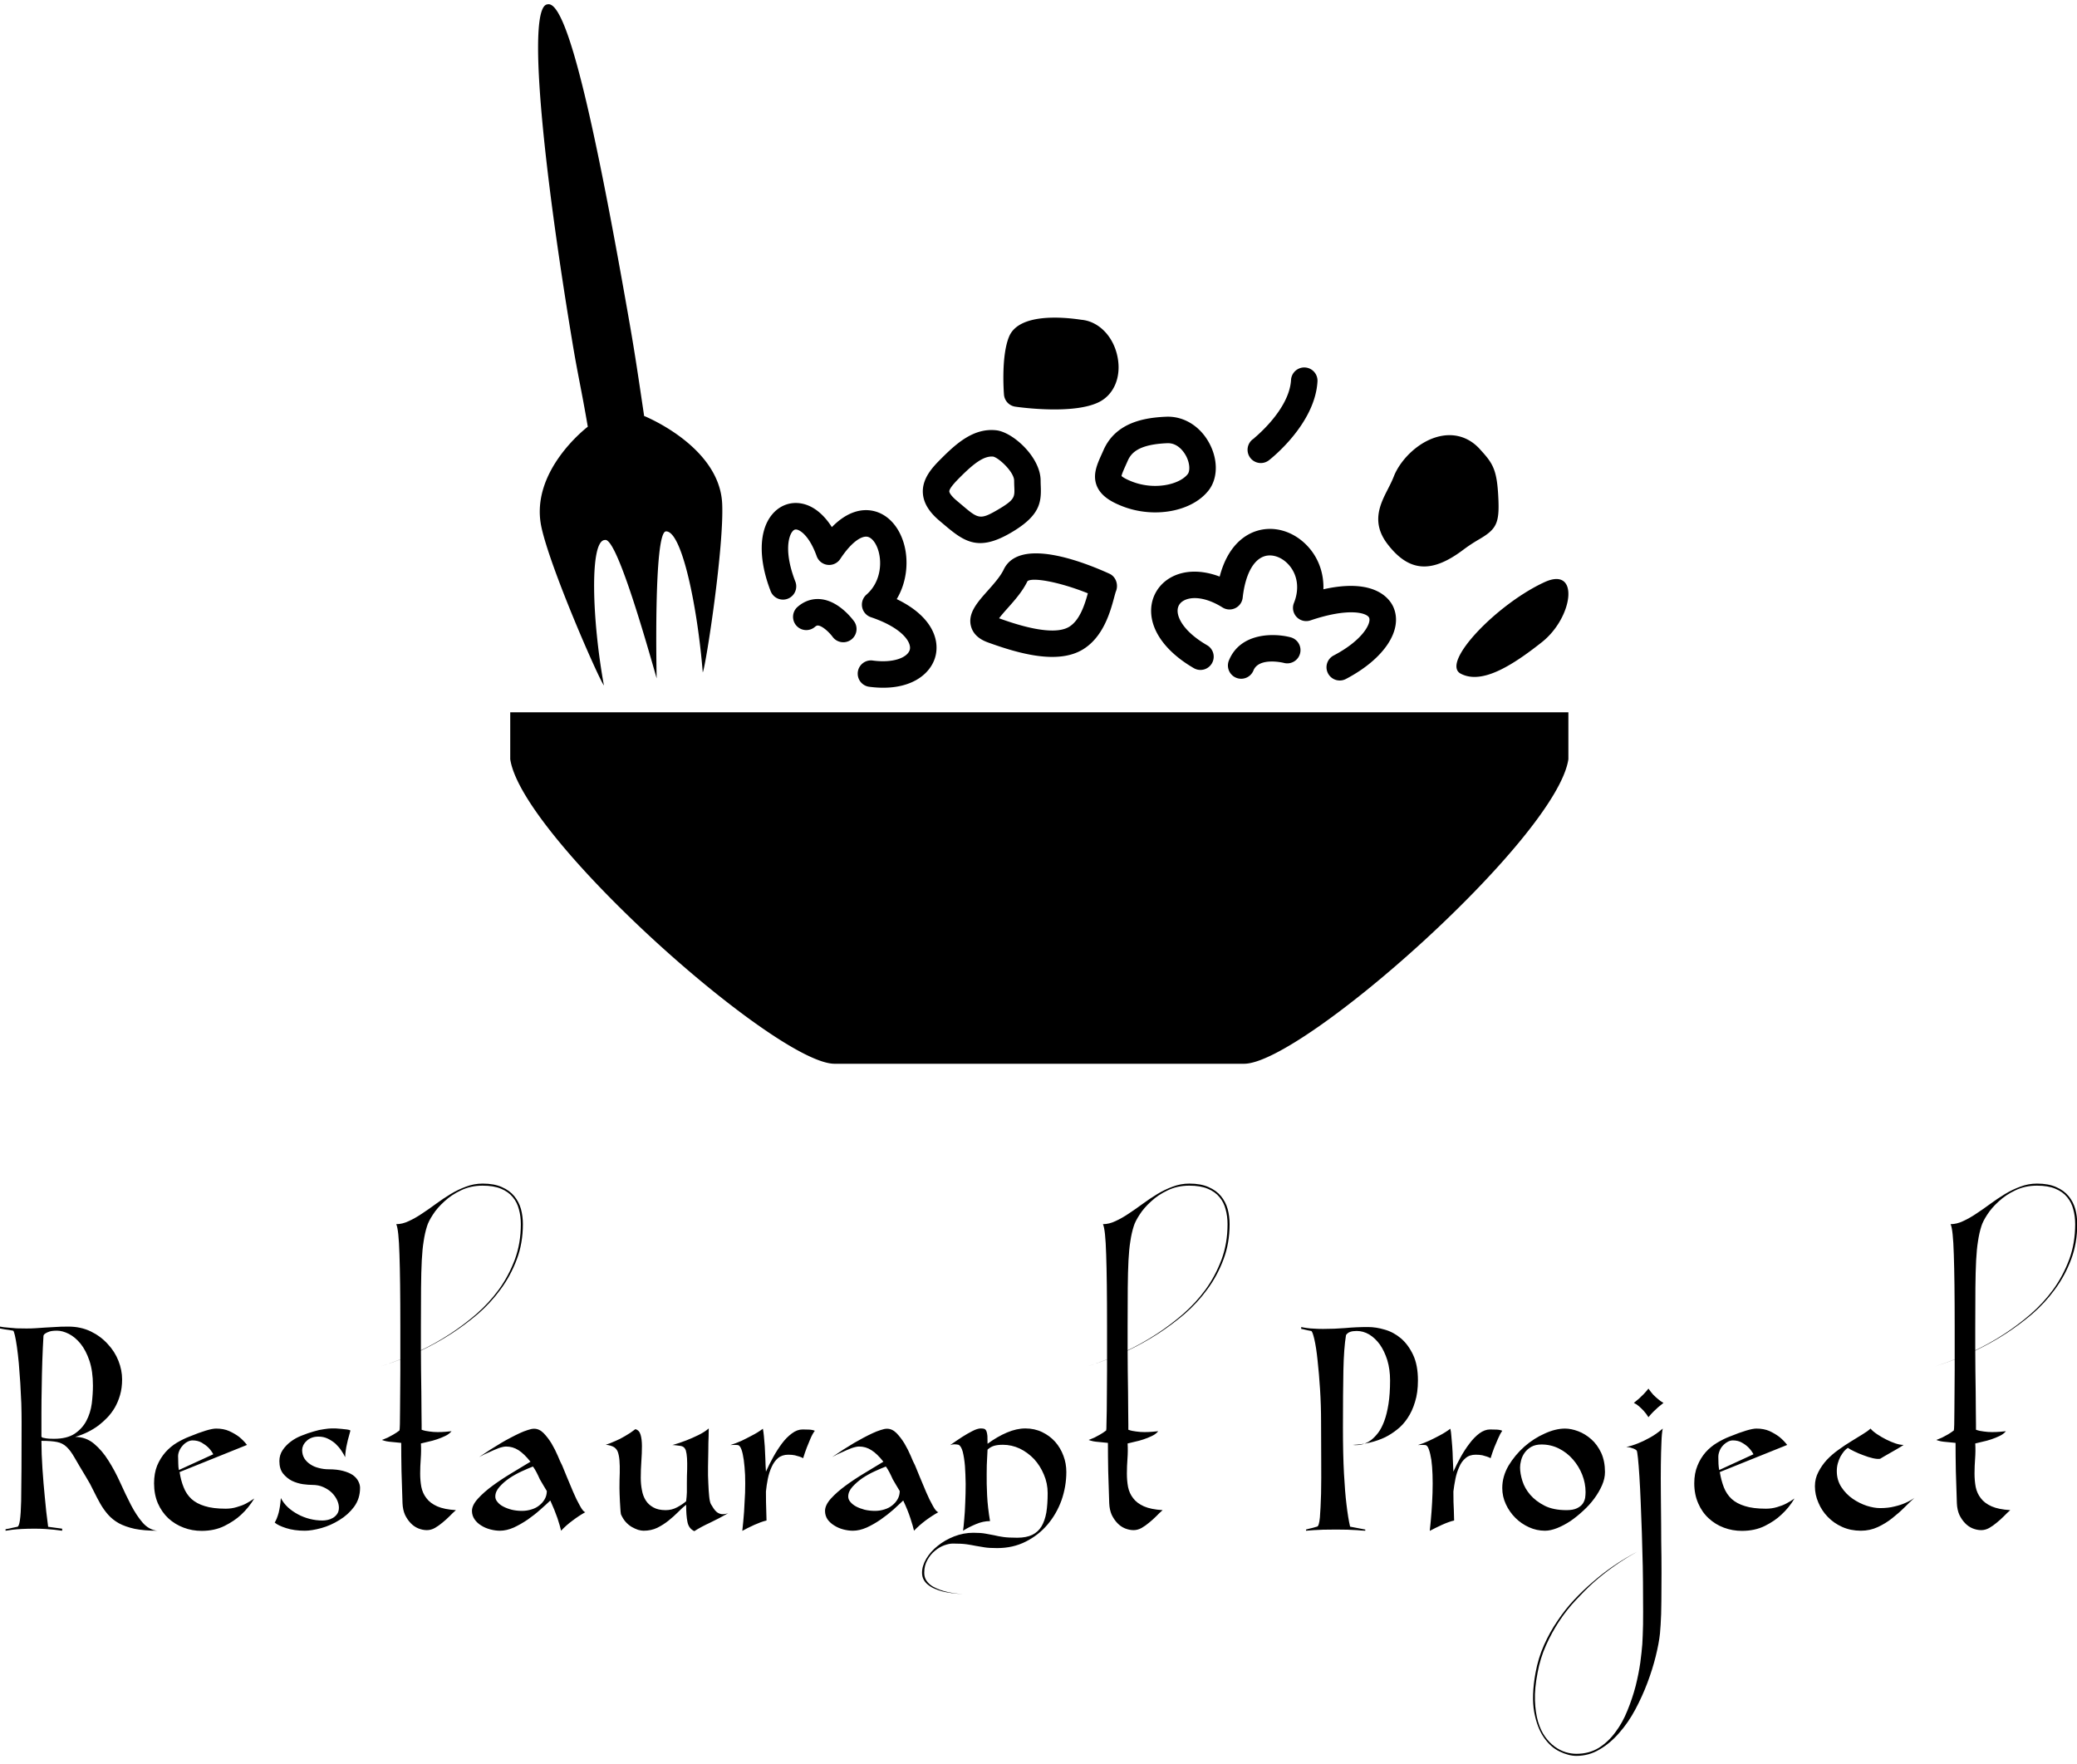 <svg data-v-423bf9ae="" xmlns="http://www.w3.org/2000/svg" viewBox="0 0 217.817 185" class="iconAbove"><!----><!----><!----><g data-v-423bf9ae="" id="2da21de7-b311-41d6-b33a-24bf80ecbf93" fill="black" transform="matrix(1.53,0,0,1.53,0,139.089)"><path d="M2.84 7.53L2.84 7.53L2.84 7.53Q2.83 7.57 2.91 7.62L2.91 7.62L2.91 7.62Q2.98 7.64 3.16 7.67L3.16 7.67L3.16 7.67Q3.33 7.70 3.70 7.70L3.70 7.70L3.70 7.70Q4.59 7.70 5.12 7.35L5.12 7.35L5.12 7.35Q5.64 7 5.92 6.47L5.92 6.47L5.92 6.47Q6.20 5.94 6.29 5.29L6.29 5.29L6.29 5.29Q6.37 4.63 6.37 4.05L6.37 4.05L6.37 4.05Q6.37 3.07 6.13 2.35L6.13 2.35L6.13 2.35Q5.89 1.64 5.52 1.18L5.52 1.18L5.52 1.18Q5.15 0.73 4.72 0.51L4.72 0.51L4.72 0.51Q4.28 0.29 3.91 0.29L3.91 0.29L3.91 0.29Q3.57 0.29 3.39 0.35L3.39 0.35L3.39 0.35Q3.21 0.41 3.11 0.48L3.11 0.48L3.11 0.48Q3.00 0.55 2.98 0.64L2.98 0.64L2.98 0.64Q2.93 1.47 2.90 2.37L2.90 2.37L2.90 2.37Q2.87 3.26 2.86 4.15L2.86 4.15L2.86 4.15Q2.84 5.04 2.84 5.90L2.84 5.90L2.84 5.90Q2.84 6.76 2.84 7.53ZM1.48 6.57L1.48 6.57L1.48 6.57Q1.48 5.95 1.46 5.26L1.46 5.26L1.46 5.26Q1.43 4.56 1.39 3.87L1.39 3.87L1.39 3.87Q1.34 3.18 1.29 2.53L1.29 2.53L1.29 2.53Q1.23 1.89 1.16 1.40L1.16 1.40L1.16 1.40Q1.09 0.91 1.02 0.61L1.02 0.61L1.02 0.61Q0.95 0.31 0.90 0.29L0.90 0.29L0.90 0.29Q0.76 0.27 0.61 0.24L0.61 0.24L0.61 0.24Q0.46 0.22 0.32 0.20L0.32 0.20L0.32 0.20Q0.17 0.17 0 0.14L0 0.14L0 0.01L0 0.01Q0.25 0.06 0.55 0.08L0.55 0.08L0.55 0.08Q0.80 0.11 1.13 0.13L1.13 0.13L1.13 0.13Q1.46 0.14 1.82 0.14L1.82 0.14L1.82 0.14Q2.17 0.14 2.46 0.12L2.46 0.12L2.46 0.12Q2.74 0.10 3.05 0.08L3.05 0.08L3.05 0.08Q3.36 0.06 3.75 0.04L3.75 0.04L3.75 0.04Q4.13 0.01 4.68 0.01L4.68 0.01L4.68 0.01Q5.53 0.01 6.22 0.34L6.22 0.34L6.22 0.34Q6.90 0.67 7.38 1.20L7.38 1.20L7.38 1.20Q7.87 1.72 8.12 2.36L8.12 2.36L8.12 2.36Q8.37 3.00 8.37 3.63L8.37 3.63L8.37 3.63Q8.37 4.21 8.23 4.70L8.23 4.70L8.23 4.70Q8.09 5.18 7.87 5.56L7.87 5.56L7.87 5.56Q7.64 5.95 7.35 6.25L7.35 6.25L7.35 6.25Q7.06 6.55 6.76 6.78L6.76 6.78L6.76 6.78Q6.05 7.31 5.15 7.57L5.15 7.57L5.15 7.57Q5.89 7.57 6.45 8.04L6.45 8.04L6.45 8.04Q7 8.50 7.43 9.19L7.43 9.19L7.43 9.19Q7.87 9.88 8.24 10.70L8.24 10.70L8.24 10.70Q8.61 11.52 8.98 12.24L8.98 12.24L8.98 12.24Q9.35 12.95 9.78 13.45L9.78 13.45L9.78 13.45Q10.21 13.94 10.78 14L10.78 14L10.78 14Q9.87 14 9.23 13.87L9.23 13.87L9.23 13.87Q8.60 13.73 8.15 13.49L8.15 13.49L8.15 13.49Q7.71 13.24 7.41 12.90L7.41 12.90L7.41 12.90Q7.11 12.56 6.87 12.14L6.87 12.14L6.87 12.14Q6.64 11.73 6.41 11.26L6.41 11.26L6.41 11.26Q6.19 10.79 5.88 10.29L5.88 10.29L5.88 10.29Q5.39 9.48 5.11 8.99L5.11 8.99L5.11 8.99Q4.83 8.50 4.56 8.25L4.56 8.25L4.56 8.25Q4.28 7.99 3.91 7.92L3.91 7.92L3.91 7.92Q3.53 7.84 2.84 7.84L2.84 7.84L2.84 7.84Q2.84 8.72 2.91 9.76L2.91 9.76L2.91 9.76Q2.98 10.79 3.07 11.68L3.07 11.68L3.07 11.68Q3.16 12.71 3.30 13.73L3.30 13.73L4.26 13.86L4.26 14L3.70 13.93L3.70 13.93Q3.44 13.90 3.10 13.88L3.10 13.88L3.10 13.88Q2.76 13.86 2.38 13.86L2.38 13.86L2.38 13.86Q1.88 13.86 1.50 13.88L1.50 13.88L1.50 13.88Q1.12 13.90 0.87 13.93L0.87 13.93L0.87 13.93Q0.57 13.97 0.38 14L0.38 14L0.38 13.90L0.38 13.90Q0.50 13.87 0.64 13.85L0.64 13.85L0.64 13.85Q0.76 13.82 0.90 13.79L0.90 13.79L0.90 13.79Q1.04 13.76 1.19 13.73L1.19 13.73L1.19 13.73Q1.41 13.71 1.45 11.97L1.45 11.97L1.45 11.97Q1.48 10.23 1.48 6.57ZM15.47 12.49L15.47 12.49L15.47 12.49Q15.88 12.49 16.23 12.38L16.23 12.38L16.23 12.38Q16.59 12.28 16.86 12.14L16.86 12.14L16.86 12.14Q17.16 11.98 17.43 11.79L17.43 11.79L17.43 11.79Q17.05 12.42 16.52 12.91L16.52 12.91L16.52 12.91Q16.07 13.33 15.39 13.67L15.39 13.67L15.39 13.67Q14.71 14.01 13.82 14.01L13.82 14.01L13.82 14.01Q13.17 14.01 12.59 13.79L12.59 13.79L12.59 13.79Q12.00 13.57 11.54 13.15L11.54 13.15L11.54 13.15Q11.09 12.73 10.82 12.12L10.82 12.12L10.82 12.12Q10.56 11.51 10.56 10.75L10.56 10.75L10.56 10.75Q10.56 10.07 10.77 9.54L10.77 9.54L10.77 9.54Q10.99 9.02 11.34 8.62L11.34 8.62L11.34 8.62Q11.69 8.23 12.12 7.97L12.12 7.97L12.12 7.97Q12.56 7.71 12.98 7.55L12.98 7.55L12.98 7.55Q14.32 7 14.81 7L14.81 7L14.81 7Q15.33 7 15.71 7.17L15.71 7.17L15.71 7.17Q16.10 7.35 16.38 7.56L16.38 7.56L16.38 7.56Q16.69 7.81 16.93 8.12L16.93 8.12L12.31 9.98L12.31 9.98Q12.40 10.57 12.59 11.03L12.59 11.03L12.59 11.03Q12.77 11.49 13.12 11.82L13.12 11.82L13.12 11.82Q13.47 12.14 14.03 12.31L14.03 12.31L14.03 12.31Q14.59 12.49 15.47 12.49ZM13.20 7.81L13.20 7.81L13.20 7.81Q13.01 7.81 12.82 7.92L12.82 7.92L12.82 7.92Q12.64 8.02 12.50 8.19L12.50 8.19L12.50 8.19Q12.35 8.36 12.27 8.57L12.27 8.57L12.27 8.57Q12.19 8.78 12.21 8.99L12.21 8.99L12.21 8.99Q12.21 9.21 12.22 9.42L12.22 9.42L12.22 9.42Q12.22 9.63 12.26 9.84L12.26 9.84L14.62 8.76L14.62 8.76Q14.48 8.50 14.27 8.29L14.27 8.29L14.27 8.29Q14.08 8.11 13.82 7.96L13.82 7.96L13.82 7.96Q13.55 7.81 13.20 7.81ZM21.41 10.86L21.41 10.86L21.41 10.86Q21.14 10.86 20.76 10.81L20.76 10.81L20.76 10.81Q20.37 10.75 20.01 10.58L20.01 10.58L20.01 10.58Q19.66 10.40 19.40 10.08L19.40 10.08L19.40 10.08Q19.15 9.76 19.15 9.23L19.15 9.23L19.15 9.23Q19.15 8.81 19.37 8.48L19.37 8.48L19.37 8.48Q19.59 8.15 19.92 7.90L19.92 7.90L19.92 7.90Q20.26 7.64 20.68 7.48L20.68 7.48L20.68 7.48Q21.10 7.31 21.49 7.20L21.49 7.20L21.49 7.20Q21.88 7.08 22.21 7.04L22.21 7.04L22.21 7.04Q22.54 6.99 22.71 6.99L22.71 6.99L22.71 6.99Q22.83 6.99 23.02 6.99L23.02 6.99L23.02 6.99Q23.21 7 23.40 7.02L23.40 7.02L23.40 7.02Q23.59 7.04 23.77 7.06L23.77 7.06L23.77 7.06Q23.94 7.08 24.02 7.13L24.02 7.13L24.02 7.13Q23.97 7.31 23.91 7.54L23.91 7.54L23.91 7.54Q23.84 7.77 23.79 8.02L23.79 8.02L23.79 8.02Q23.73 8.26 23.70 8.50L23.70 8.50L23.70 8.50Q23.66 8.75 23.66 8.96L23.66 8.96L23.66 8.96Q23.56 8.75 23.39 8.50L23.39 8.50L23.39 8.50Q23.23 8.26 23.00 8.04L23.00 8.04L23.00 8.04Q22.76 7.83 22.47 7.69L22.47 7.69L22.47 7.69Q22.18 7.55 21.83 7.55L21.83 7.55L21.83 7.55Q21.56 7.55 21.36 7.63L21.36 7.63L21.36 7.63Q21.15 7.71 21.01 7.85L21.01 7.85L21.01 7.85Q20.86 7.99 20.78 8.16L20.78 8.16L20.78 8.16Q20.71 8.32 20.71 8.47L20.71 8.47L20.71 8.47Q20.71 8.79 20.86 9.04L20.86 9.04L20.86 9.04Q21.01 9.28 21.27 9.45L21.27 9.45L21.27 9.45Q21.52 9.62 21.85 9.70L21.85 9.70L21.85 9.70Q22.18 9.79 22.53 9.79L22.53 9.79L22.53 9.79Q23.10 9.79 23.51 9.90L23.51 9.90L23.51 9.90Q23.93 10.01 24.19 10.19L24.19 10.19L24.19 10.19Q24.44 10.37 24.56 10.61L24.56 10.61L24.56 10.61Q24.68 10.84 24.68 11.06L24.68 11.06L24.68 11.06Q24.68 11.80 24.27 12.36L24.27 12.36L24.27 12.36Q23.86 12.91 23.26 13.27L23.26 13.27L23.26 13.27Q22.67 13.64 22.02 13.82L22.02 13.82L22.02 13.82Q21.36 14 20.89 14L20.89 14L20.89 14Q20.17 14 19.61 13.82L19.61 13.82L19.61 13.82Q19.05 13.64 18.83 13.44L18.83 13.44L18.83 13.44Q18.98 13.20 19.10 12.77L19.10 12.77L19.10 12.77Q19.21 12.33 19.25 11.76L19.25 11.76L19.25 11.76Q19.43 12.11 19.74 12.40L19.74 12.40L19.74 12.40Q20.05 12.68 20.43 12.88L20.43 12.88L20.43 12.88Q20.80 13.08 21.23 13.19L21.23 13.19L21.23 13.19Q21.66 13.30 22.11 13.30L22.11 13.30L22.11 13.30Q22.26 13.30 22.46 13.26L22.46 13.26L22.46 13.26Q22.65 13.22 22.82 13.12L22.82 13.12L22.82 13.12Q22.99 13.02 23.11 12.85L23.11 12.85L23.11 12.85Q23.23 12.68 23.23 12.42L23.23 12.42L23.23 12.42Q23.23 12.17 23.10 11.89L23.10 11.89L23.10 11.89Q22.97 11.62 22.74 11.39L22.74 11.39L22.74 11.39Q22.50 11.16 22.16 11.01L22.16 11.01L22.16 11.01Q21.83 10.86 21.41 10.86ZM27.44-0.03L27.44-0.03L27.44-0.03Q27.44-3.22 27.38-4.93L27.38-4.93L27.38-4.93Q27.33-6.65 27.16-7.01L27.16-7.01L27.16-7.01Q27.58-7.01 28.02-7.22L28.02-7.22L28.02-7.22Q28.46-7.42 28.92-7.73L28.92-7.73L28.92-7.73Q29.39-8.04 29.88-8.40L29.88-8.40L29.88-8.40Q30.37-8.76 30.88-9.07L30.88-9.07L30.88-9.07Q31.39-9.38 31.94-9.58L31.94-9.58L31.94-9.58Q32.49-9.79 33.08-9.79L33.08-9.79L33.08-9.79Q33.87-9.79 34.40-9.55L34.40-9.55L34.40-9.55Q34.93-9.32 35.25-8.93L35.25-8.93L35.25-8.93Q35.57-8.54 35.71-8.04L35.71-8.04L35.71-8.04Q35.84-7.55 35.84-7.01L35.84-7.01L35.84-7.01Q35.84-5.70 35.42-4.59L35.42-4.59L35.42-4.59Q35-3.47 34.31-2.54L34.31-2.54L34.31-2.54Q33.63-1.61 32.75-0.85L32.75-0.85L32.75-0.85Q31.86-0.10 30.95 0.49L30.95 0.49L30.95 0.49Q28.81 1.88 26.08 2.74L26.08 2.74L26.08 2.74Q28.77 1.88 30.88 0.49L30.88 0.49L30.88 0.49Q31.78-0.10 32.65-0.85L32.65-0.85L32.65-0.85Q33.52-1.61 34.20-2.54L34.20-2.54L34.20-2.54Q34.87-3.47 35.29-4.59L35.29-4.59L35.29-4.59Q35.70-5.70 35.70-7.01L35.70-7.01L35.70-7.01Q35.70-7.55 35.57-8.02L35.57-8.02L35.57-8.02Q35.45-8.50 35.15-8.86L35.15-8.86L35.15-8.86Q34.85-9.23 34.34-9.44L34.34-9.44L34.34-9.44Q33.84-9.65 33.08-9.65L33.08-9.65L33.08-9.65Q32.26-9.65 31.60-9.33L31.60-9.33L31.60-9.33Q30.94-9.02 30.46-8.57L30.46-8.57L30.46-8.57Q29.97-8.13 29.67-7.66L29.67-7.66L29.67-7.66Q29.37-7.20 29.27-6.87L29.27-6.87L29.27-6.87Q29.12-6.40 29.04-5.85L29.04-5.85L29.04-5.85Q28.95-5.31 28.91-4.53L28.91-4.53L28.91-4.53Q28.87-3.75 28.86-2.65L28.86-2.65L28.86-2.65Q28.85-1.55 28.85 0.03L28.85 0.03L28.85 0.03Q28.85 0.71 28.85 1.48L28.85 1.48L28.85 1.48Q28.85 2.25 28.86 3.03L28.86 3.03L28.86 3.03Q28.87 3.81 28.88 4.52L28.88 4.52L28.88 4.52Q28.88 5.24 28.89 5.80L28.89 5.80L28.89 5.80Q28.90 6.36 28.90 6.71L28.90 6.71L28.90 6.71Q28.90 7.06 28.90 7.08L28.90 7.08L28.90 7.08Q29.15 7.17 29.44 7.20L29.44 7.20L29.44 7.20Q29.72 7.24 30.00 7.24L30.00 7.24L30.00 7.24Q30.28 7.24 30.53 7.22L30.53 7.22L30.53 7.22Q30.79 7.20 30.95 7.18L30.95 7.18L30.95 7.18Q30.79 7.38 30.51 7.51L30.51 7.51L30.51 7.51Q30.24 7.64 29.94 7.74L29.94 7.74L29.94 7.74Q29.64 7.84 29.35 7.90L29.35 7.90L29.35 7.90Q29.06 7.97 28.85 8.02L28.85 8.02L28.85 8.02Q28.88 8.54 28.84 9.06L28.84 9.06L28.84 9.06Q28.80 9.59 28.80 10.08L28.80 10.08L28.80 10.08Q28.80 10.57 28.88 11.00L28.88 11.00L28.88 11.00Q28.97 11.44 29.23 11.77L29.23 11.77L29.23 11.77Q29.48 12.11 29.97 12.33L29.97 12.33L29.97 12.33Q30.45 12.54 31.25 12.59L31.25 12.59L31.25 12.59Q31.04 12.77 30.81 13.01L30.81 13.01L30.81 13.01Q30.58 13.24 30.32 13.45L30.32 13.45L30.32 13.45Q30.07 13.66 29.81 13.81L29.81 13.81L29.81 13.81Q29.54 13.96 29.26 13.96L29.26 13.96L29.26 13.96Q28.97 13.96 28.67 13.84L28.67 13.84L28.67 13.84Q28.38 13.72 28.15 13.48L28.15 13.48L28.15 13.48Q27.92 13.24 27.76 12.91L27.76 12.91L27.76 12.91Q27.61 12.57 27.59 12.12L27.59 12.12L27.59 12.12Q27.55 10.99 27.52 9.93L27.52 9.93L27.52 9.93Q27.50 8.86 27.50 7.98L27.50 7.98L27.50 7.98Q27.13 7.95 26.89 7.92L26.89 7.92L26.89 7.92Q26.64 7.90 26.49 7.87L26.49 7.87L26.49 7.87Q26.31 7.83 26.18 7.78L26.18 7.78L26.18 7.78Q26.36 7.71 26.57 7.62L26.57 7.62L26.57 7.62Q26.75 7.53 26.96 7.41L26.96 7.41L26.96 7.41Q27.17 7.29 27.38 7.13L27.38 7.13L27.38 7.13Q27.40 7.07 27.41 6.71L27.41 6.71L27.41 6.71Q27.41 6.36 27.42 5.79L27.42 5.79L27.42 5.79Q27.43 5.22 27.43 4.50L27.43 4.50L27.43 4.50Q27.44 3.78 27.44 3.00L27.44 3.00L27.44 3.00Q27.44 2.23 27.44 1.45L27.44 1.45L27.44 1.45Q27.44 0.67 27.44-0.03ZM38.53 9.52L38.53 9.52L38.53 9.52Q38.64 9.79 38.85 10.30L38.85 10.30L38.85 10.30Q39.06 10.82 39.29 11.35L39.29 11.35L39.29 11.35Q39.52 11.89 39.75 12.29L39.75 12.29L39.75 12.29Q39.97 12.70 40.12 12.73L40.12 12.73L40.12 12.73Q39.70 12.96 39.25 13.30L39.25 13.30L39.25 13.30Q38.79 13.64 38.46 14L38.46 14L38.46 14Q38.39 13.69 38.21 13.14L38.21 13.14L38.21 13.14Q38.02 12.59 37.72 11.93L37.72 11.93L37.72 11.93Q37.45 12.19 37.04 12.55L37.04 12.55L37.04 12.55Q36.64 12.91 36.18 13.23L36.18 13.23L36.18 13.23Q35.71 13.55 35.22 13.78L35.22 13.78L35.22 13.78Q34.72 14 34.27 14L34.27 14L34.27 14Q33.95 14 33.61 13.91L33.61 13.91L33.61 13.91Q33.26 13.82 32.98 13.64L32.98 13.64L32.98 13.64Q32.70 13.47 32.53 13.22L32.53 13.22L32.53 13.22Q32.35 12.96 32.35 12.64L32.35 12.64L32.35 12.64Q32.35 12.25 32.76 11.80L32.76 11.80L32.76 11.80Q33.17 11.35 33.77 10.91L33.77 10.91L33.77 10.91Q34.37 10.47 35.07 10.05L35.07 10.05L35.07 10.05Q35.77 9.63 36.36 9.27L36.36 9.27L36.36 9.27Q35.92 8.72 35.54 8.48L35.54 8.48L35.54 8.48Q35.15 8.23 34.69 8.23L34.69 8.23L34.69 8.23Q34.50 8.23 34.18 8.34L34.18 8.34L34.18 8.34Q33.87 8.46 33.57 8.60L33.57 8.60L33.57 8.60Q33.21 8.75 32.84 8.95L32.84 8.95L32.84 8.95Q33.63 8.41 34.36 7.98L34.36 7.98L34.36 7.98Q34.66 7.80 34.99 7.63L34.99 7.63L34.99 7.63Q35.31 7.46 35.61 7.32L35.61 7.32L35.61 7.32Q35.91 7.18 36.17 7.10L36.17 7.10L36.17 7.10Q36.43 7.01 36.61 7.01L36.61 7.01L36.61 7.01Q36.96 7.01 37.26 7.31L37.26 7.31L37.26 7.31Q37.56 7.62 37.81 8.03L37.81 8.03L37.81 8.03Q38.05 8.44 38.23 8.86L38.23 8.86L38.23 8.86Q38.40 9.28 38.53 9.52ZM35.78 12.64L35.78 12.64L35.78 12.64Q36.12 12.64 36.43 12.54L36.43 12.54L36.43 12.54Q36.74 12.45 36.97 12.26L36.97 12.26L36.97 12.26Q37.20 12.08 37.34 11.83L37.34 11.83L37.34 11.83Q37.48 11.58 37.48 11.28L37.48 11.28L37.48 11.28Q37.37 11.10 37.24 10.88L37.24 10.88L37.24 10.88Q37.11 10.67 37.00 10.47L37.00 10.47L37.00 10.47Q36.89 10.22 36.77 9.99L36.77 9.99L36.77 9.99Q36.65 9.76 36.53 9.60L36.53 9.60L36.53 9.60Q36.22 9.72 35.78 9.92L35.78 9.92L35.78 9.92Q35.34 10.12 34.93 10.39L34.93 10.39L34.93 10.39Q34.52 10.67 34.24 10.99L34.24 10.99L34.24 10.99Q33.95 11.31 33.95 11.66L33.95 11.66L33.95 11.66Q33.95 11.86 34.10 12.03L34.10 12.03L34.10 12.03Q34.24 12.21 34.49 12.34L34.49 12.34L34.49 12.34Q34.73 12.47 35.07 12.56L35.07 12.56L35.07 12.56Q35.41 12.64 35.78 12.64ZM48.73 12.18L48.73 12.18L48.73 12.18Q48.82 12.32 48.91 12.47L48.91 12.47L48.91 12.47Q49 12.61 49.13 12.72L49.13 12.72L49.13 12.72Q49.25 12.82 49.44 12.86L49.44 12.86L49.44 12.86Q49.63 12.89 49.91 12.80L49.91 12.80L49.91 12.80Q49.28 13.16 48.67 13.45L48.67 13.45L48.67 13.45Q48.06 13.73 47.59 14.03L47.59 14.03L47.59 14.03Q47.21 13.85 47.12 13.40L47.12 13.40L47.12 13.40Q47.03 12.96 47.03 12.22L47.03 12.22L47.03 12.22Q46.76 12.43 46.47 12.73L46.47 12.73L46.47 12.73Q46.17 13.03 45.82 13.31L45.82 13.31L45.82 13.31Q45.47 13.59 45.05 13.80L45.05 13.80L45.05 13.80Q44.63 14 44.11 14L44.11 14L44.11 14Q43.96 14 43.74 13.94L43.74 13.94L43.74 13.94Q43.53 13.87 43.30 13.74L43.30 13.74L43.30 13.74Q43.08 13.61 42.88 13.39L42.88 13.39L42.88 13.39Q42.69 13.17 42.56 12.87L42.56 12.87L42.56 12.87Q42.53 12.70 42.52 12.46L42.52 12.46L42.52 12.46Q42.50 12.22 42.49 11.98L42.49 11.98L42.49 11.98Q42.48 11.73 42.47 11.49L42.47 11.49L42.47 11.49Q42.46 11.26 42.46 11.09L42.46 11.09L42.46 11.09Q42.46 10.50 42.48 10.02L42.48 10.02L42.48 10.02Q42.49 9.55 42.46 9.18L42.46 9.18L42.46 9.18Q42.43 8.82 42.34 8.58L42.34 8.58L42.34 8.58Q42.24 8.34 42.01 8.23L42.01 8.23L42.01 8.23Q41.85 8.16 41.68 8.13L41.68 8.13L41.68 8.13Q41.59 8.12 41.52 8.11L41.52 8.11L41.52 8.11Q41.83 8.01 42.18 7.85L42.18 7.85L42.18 7.85Q42.48 7.73 42.83 7.52L42.83 7.52L42.83 7.52Q43.19 7.32 43.55 7.04L43.55 7.04L43.55 7.04Q43.82 7.11 43.91 7.43L43.91 7.43L43.91 7.43Q44.00 7.74 44.00 8.21L44.00 8.21L44.00 8.21Q44.00 8.68 43.96 9.25L43.96 9.25L43.96 9.25Q43.92 9.81 43.92 10.37L43.92 10.37L43.92 10.37Q43.92 10.82 44.00 11.22L44.00 11.22L44.00 11.22Q44.07 11.62 44.26 11.92L44.26 11.92L44.26 11.92Q44.45 12.22 44.78 12.40L44.78 12.40L44.78 12.40Q45.11 12.59 45.63 12.59L45.63 12.59L45.63 12.59Q46.05 12.59 46.42 12.39L46.42 12.39L46.42 12.39Q46.79 12.19 47.03 11.98L47.03 11.98L47.03 11.98Q47.07 11.66 47.08 11.37L47.08 11.37L47.08 11.37Q47.08 11.07 47.08 10.75L47.08 10.75L47.08 10.75Q47.08 10.22 47.10 9.79L47.10 9.79L47.10 9.79Q47.11 9.35 47.09 9.03L47.09 9.03L47.09 9.03Q47.07 8.71 47.01 8.50L47.01 8.50L47.01 8.50Q46.94 8.30 46.79 8.23L46.79 8.23L46.79 8.23Q46.70 8.19 46.59 8.18L46.59 8.18L46.59 8.18Q46.47 8.16 46.35 8.15L46.35 8.15L46.35 8.15Q46.21 8.13 46.09 8.13L46.09 8.13L46.09 8.13Q46.58 7.99 47.04 7.81L47.04 7.81L47.04 7.81Q47.43 7.66 47.86 7.45L47.86 7.45L47.86 7.45Q48.29 7.24 48.58 6.99L48.58 6.99L48.58 6.99Q48.58 7.15 48.57 7.56L48.57 7.56L48.57 7.56Q48.55 7.97 48.55 8.50L48.55 8.50L48.55 8.50Q48.54 9.03 48.53 9.63L48.53 9.63L48.53 9.63Q48.52 10.22 48.55 10.74L48.55 10.74L48.55 10.74Q48.57 11.26 48.61 11.65L48.61 11.65L48.61 11.65Q48.65 12.04 48.73 12.18ZM55.01 7.06L55.01 7.06L55.01 7.06Q55.22 7.06 55.45 7.07L55.45 7.07L55.45 7.07Q55.69 7.08 55.85 7.15L55.85 7.15L55.85 7.15Q55.69 7.36 55.55 7.69L55.55 7.69L55.55 7.69Q55.41 8.01 55.30 8.30L55.30 8.30L55.30 8.30Q55.16 8.67 55.05 9.03L55.05 9.03L55.05 9.03Q54.95 8.97 54.80 8.92L54.80 8.92L54.80 8.92Q54.67 8.88 54.48 8.83L54.48 8.83L54.48 8.83Q54.29 8.79 54.03 8.79L54.03 8.79L54.03 8.79Q53.61 8.79 53.33 9.02L53.33 9.02L53.33 9.02Q53.06 9.25 52.89 9.63L52.89 9.63L52.89 9.63Q52.72 10.00 52.63 10.44L52.63 10.44L52.63 10.44Q52.54 10.89 52.50 11.31L52.50 11.31L52.50 11.31Q52.50 12.12 52.52 12.57L52.52 12.57L52.52 12.57Q52.54 13.02 52.54 13.30L52.54 13.30L52.54 13.30Q52.36 13.34 52.14 13.42L52.14 13.42L52.14 13.42Q51.93 13.50 51.70 13.60L51.70 13.60L51.70 13.60Q51.48 13.71 51.26 13.81L51.26 13.81L51.26 13.81Q51.04 13.92 50.88 14.01L50.88 14.01L50.88 14.01Q50.95 13.38 51.00 12.71L51.00 12.71L51.00 12.71Q51.04 12.04 51.07 11.40L51.07 11.40L51.07 11.40Q51.09 10.75 51.07 10.17L51.07 10.17L51.07 10.17Q51.04 9.59 50.98 9.15L50.98 9.15L50.98 9.15Q50.92 8.71 50.82 8.43L50.82 8.43L50.82 8.43Q50.72 8.16 50.58 8.13L50.58 8.13L50.58 8.13Q50.51 8.12 50.43 8.12L50.43 8.12L50.43 8.12Q50.34 8.12 50.26 8.12L50.26 8.12L50.26 8.12Q50.16 8.12 50.06 8.13L50.06 8.13L50.06 8.13Q50.44 8.01 50.82 7.84L50.82 7.84L50.82 7.84Q51.14 7.69 51.53 7.48L51.53 7.48L51.53 7.48Q51.93 7.28 52.29 7.01L52.29 7.01L52.29 7.01Q52.33 7.20 52.36 7.51L52.36 7.51L52.36 7.51Q52.39 7.83 52.42 8.22L52.42 8.22L52.42 8.22Q52.44 8.62 52.46 9.07L52.46 9.07L52.46 9.07Q52.47 9.52 52.50 9.95L52.50 9.95L52.50 9.95Q52.71 9.48 52.99 8.97L52.99 8.97L52.99 8.97Q53.27 8.46 53.59 8.03L53.59 8.03L53.59 8.03Q53.91 7.60 54.28 7.33L54.28 7.33L54.28 7.33Q54.64 7.06 55.01 7.06ZM62.72 9.52L62.72 9.52L62.72 9.52Q62.83 9.79 63.04 10.30L63.04 10.30L63.04 10.30Q63.25 10.82 63.48 11.35L63.48 11.35L63.48 11.35Q63.71 11.89 63.94 12.29L63.94 12.29L63.94 12.29Q64.16 12.70 64.32 12.73L64.32 12.73L64.32 12.73Q63.90 12.96 63.44 13.30L63.44 13.30L63.44 13.30Q62.99 13.64 62.65 14L62.65 14L62.65 14Q62.58 13.69 62.40 13.14L62.40 13.14L62.40 13.14Q62.22 12.59 61.91 11.93L61.91 11.93L61.91 11.93Q61.64 12.19 61.24 12.55L61.24 12.55L61.24 12.55Q60.83 12.91 60.37 13.23L60.37 13.23L60.37 13.23Q59.91 13.55 59.41 13.78L59.41 13.78L59.41 13.78Q58.91 14 58.46 14L58.46 14L58.46 14Q58.14 14 57.80 13.91L57.80 13.91L57.80 13.91Q57.46 13.82 57.18 13.64L57.18 13.64L57.18 13.64Q56.90 13.47 56.72 13.22L56.72 13.22L56.72 13.22Q56.55 12.96 56.55 12.64L56.55 12.64L56.55 12.64Q56.55 12.25 56.95 11.80L56.95 11.80L56.95 11.80Q57.36 11.35 57.96 10.91L57.96 10.91L57.96 10.91Q58.56 10.47 59.26 10.05L59.26 10.05L59.26 10.05Q59.96 9.63 60.55 9.27L60.55 9.27L60.55 9.27Q60.12 8.72 59.73 8.48L59.73 8.48L59.73 8.48Q59.35 8.23 58.88 8.23L58.88 8.23L58.88 8.23Q58.69 8.23 58.37 8.34L58.37 8.34L58.37 8.34Q58.06 8.46 57.76 8.60L57.76 8.60L57.76 8.60Q57.40 8.75 57.04 8.95L57.04 8.95L57.04 8.95Q57.82 8.41 58.55 7.98L58.55 7.98L58.55 7.98Q58.86 7.80 59.18 7.63L59.18 7.63L59.18 7.63Q59.50 7.46 59.80 7.32L59.80 7.32L59.80 7.32Q60.10 7.18 60.36 7.10L60.36 7.10L60.36 7.10Q60.62 7.01 60.80 7.01L60.80 7.01L60.80 7.01Q61.15 7.01 61.45 7.31L61.45 7.31L61.45 7.31Q61.75 7.62 62.00 8.03L62.00 8.03L62.00 8.03Q62.24 8.44 62.42 8.86L62.42 8.86L62.42 8.86Q62.59 9.28 62.72 9.52ZM59.98 12.64L59.98 12.64L59.98 12.64Q60.31 12.64 60.62 12.54L60.62 12.54L60.62 12.54Q60.93 12.45 61.16 12.26L61.16 12.26L61.16 12.26Q61.39 12.08 61.53 11.83L61.53 11.83L61.53 11.83Q61.67 11.58 61.67 11.28L61.67 11.28L61.67 11.28Q61.56 11.10 61.43 10.88L61.43 10.88L61.43 10.88Q61.31 10.67 61.19 10.47L61.19 10.47L61.19 10.47Q61.08 10.22 60.96 9.99L60.96 9.99L60.96 9.99Q60.84 9.76 60.72 9.60L60.72 9.60L60.72 9.60Q60.41 9.72 59.97 9.92L59.97 9.92L59.97 9.92Q59.53 10.12 59.12 10.39L59.12 10.39L59.12 10.39Q58.72 10.67 58.43 10.99L58.43 10.99L58.43 10.99Q58.14 11.31 58.14 11.66L58.14 11.66L58.14 11.66Q58.14 11.86 58.29 12.03L58.29 12.03L58.29 12.03Q58.44 12.21 58.68 12.34L58.68 12.34L58.68 12.34Q58.93 12.47 59.26 12.56L59.26 12.56L59.26 12.56Q59.60 12.64 59.98 12.64ZM70.28 6.99L70.28 6.99L70.28 6.99Q70.91 6.99 71.43 7.24L71.43 7.24L71.43 7.24Q71.95 7.49 72.32 7.90L72.32 7.90L72.32 7.90Q72.69 8.32 72.89 8.86L72.89 8.86L72.89 8.86Q73.09 9.39 73.09 9.97L73.09 9.97L73.09 9.97Q73.09 10.96 72.76 11.91L72.76 11.91L72.76 11.91Q72.42 12.85 71.80 13.58L71.80 13.58L71.80 13.58Q71.18 14.31 70.30 14.75L70.30 14.75L70.30 14.75Q69.43 15.19 68.35 15.19L68.35 15.19L68.35 15.19Q67.80 15.19 67.49 15.14L67.49 15.14L67.49 15.14Q67.17 15.09 66.89 15.04L66.89 15.04L66.89 15.04Q66.60 14.98 66.26 14.93L66.26 14.93L66.26 14.93Q65.91 14.88 65.31 14.88L65.31 14.88L65.31 14.88Q65.06 14.88 64.72 15.00L64.72 15.00L64.72 15.00Q64.39 15.12 64.09 15.37L64.09 15.37L64.09 15.37Q63.78 15.62 63.57 16.00L63.57 16.00L63.57 16.00Q63.35 16.38 63.35 16.88L63.35 16.88L63.35 16.88Q63.35 17.15 63.46 17.35L63.46 17.35L63.46 17.35Q63.57 17.54 63.76 17.70L63.76 17.70L63.76 17.70Q63.95 17.85 64.19 17.95L64.19 17.95L64.19 17.95Q64.43 18.06 64.68 18.13L64.68 18.13L64.68 18.13Q65.25 18.30 66.01 18.34L66.01 18.34L66.01 18.34Q65.21 18.31 64.60 18.16L64.60 18.16L64.60 18.16Q64.33 18.09 64.08 17.98L64.08 17.98L64.08 17.98Q63.83 17.88 63.63 17.72L63.63 17.72L63.63 17.72Q63.43 17.57 63.32 17.37L63.32 17.37L63.32 17.37Q63.20 17.16 63.20 16.88L63.20 16.88L63.20 16.88Q63.20 16.41 63.49 15.92L63.49 15.92L63.49 15.92Q63.78 15.43 64.27 15.04L64.27 15.04L64.27 15.04Q64.76 14.64 65.40 14.39L65.40 14.39L65.40 14.39Q66.04 14.14 66.72 14.14L66.72 14.14L66.72 14.14Q67.24 14.14 67.55 14.20L67.55 14.20L67.55 14.20Q67.86 14.25 68.14 14.31L68.14 14.31L68.14 14.31Q68.42 14.38 68.77 14.43L68.77 14.43L68.77 14.43Q69.12 14.48 69.72 14.48L69.72 14.48L69.72 14.48Q70.35 14.48 70.76 14.28L70.76 14.28L70.76 14.28Q71.16 14.08 71.39 13.70L71.39 13.70L71.39 13.70Q71.62 13.31 71.72 12.75L71.72 12.75L71.72 12.75Q71.81 12.18 71.81 11.42L71.81 11.42L71.81 11.42Q71.81 10.75 71.55 10.15L71.55 10.15L71.55 10.15Q71.30 9.55 70.88 9.09L70.88 9.09L70.88 9.09Q70.45 8.64 69.90 8.37L69.90 8.37L69.90 8.37Q69.34 8.11 68.74 8.11L68.74 8.11L68.74 8.11Q68.38 8.11 68.14 8.18L68.14 8.18L68.14 8.18Q67.90 8.25 67.69 8.44L67.69 8.44L67.69 8.44Q67.69 8.60 67.66 9.03L67.66 9.03L67.66 9.03Q67.63 9.46 67.63 10.11L67.63 10.11L67.63 10.11Q67.62 10.75 67.66 11.58L67.66 11.58L67.66 11.58Q67.70 12.40 67.86 13.34L67.86 13.34L67.86 13.34Q67.38 13.34 66.89 13.55L66.89 13.55L66.89 13.55Q66.39 13.76 66.01 14L66.01 14L66.01 14Q66.05 13.75 66.09 13.23L66.09 13.23L66.09 13.23Q66.14 12.71 66.16 12.09L66.16 12.09L66.16 12.09Q66.19 11.47 66.19 10.79L66.19 10.79L66.19 10.79Q66.18 10.12 66.14 9.55L66.14 9.55L66.14 9.55Q66.09 8.99 65.99 8.59L65.99 8.59L65.99 8.59Q65.88 8.19 65.70 8.11L65.70 8.11L65.70 8.11Q65.46 8.06 65.28 8.09L65.28 8.09L65.28 8.09Q65.20 8.11 65.13 8.13L65.13 8.13L65.13 8.13Q65.58 7.81 65.97 7.56L65.97 7.56L65.97 7.56Q66.30 7.35 66.65 7.17L66.65 7.17L66.65 7.17Q67.00 6.99 67.23 6.99L67.23 6.99L67.23 6.99Q67.38 6.99 67.47 7.02L67.47 7.02L67.47 7.02Q67.56 7.06 67.61 7.17L67.61 7.17L67.61 7.17Q67.66 7.29 67.68 7.50L67.68 7.50L67.68 7.50Q67.69 7.70 67.69 8.04L67.69 8.04L67.69 8.04Q68.36 7.55 69.02 7.27L69.02 7.27L69.02 7.27Q69.68 6.99 70.28 6.99ZM75.88-0.03L75.88-0.03L75.88-0.03Q75.88-3.22 75.82-4.93L75.82-4.93L75.82-4.93Q75.77-6.65 75.60-7.01L75.60-7.01L75.60-7.01Q76.02-7.01 76.46-7.22L76.46-7.22L76.46-7.22Q76.90-7.42 77.36-7.73L77.36-7.73L77.36-7.73Q77.83-8.04 78.32-8.40L78.32-8.40L78.32-8.40Q78.81-8.76 79.32-9.07L79.32-9.07L79.32-9.07Q79.83-9.38 80.38-9.58L80.38-9.58L80.38-9.58Q80.93-9.79 81.52-9.79L81.52-9.79L81.52-9.79Q82.31-9.79 82.84-9.55L82.84-9.55L82.84-9.55Q83.37-9.32 83.69-8.93L83.69-8.93L83.69-8.93Q84.01-8.54 84.15-8.04L84.15-8.04L84.15-8.04Q84.28-7.55 84.28-7.01L84.28-7.01L84.28-7.01Q84.28-5.70 83.86-4.59L83.86-4.59L83.86-4.59Q83.44-3.47 82.75-2.54L82.75-2.54L82.75-2.54Q82.07-1.61 81.19-0.85L81.19-0.85L81.19-0.85Q80.30-0.10 79.39 0.49L79.39 0.49L79.39 0.49Q77.25 1.88 74.52 2.74L74.52 2.74L74.52 2.74Q77.21 1.88 79.32 0.49L79.32 0.49L79.32 0.49Q80.22-0.10 81.09-0.85L81.09-0.85L81.09-0.85Q81.96-1.61 82.64-2.54L82.64-2.54L82.64-2.54Q83.31-3.47 83.73-4.59L83.73-4.59L83.73-4.59Q84.14-5.70 84.14-7.01L84.14-7.01L84.14-7.01Q84.14-7.55 84.01-8.02L84.01-8.02L84.01-8.02Q83.89-8.50 83.59-8.86L83.59-8.86L83.59-8.86Q83.29-9.23 82.78-9.44L82.78-9.44L82.78-9.44Q82.28-9.65 81.52-9.65L81.52-9.65L81.52-9.65Q80.70-9.65 80.04-9.33L80.04-9.33L80.04-9.33Q79.38-9.02 78.90-8.57L78.90-8.57L78.90-8.57Q78.41-8.13 78.11-7.66L78.11-7.66L78.11-7.66Q77.81-7.20 77.71-6.87L77.71-6.87L77.71-6.87Q77.56-6.40 77.48-5.85L77.48-5.85L77.48-5.85Q77.39-5.31 77.35-4.53L77.35-4.53L77.35-4.53Q77.31-3.75 77.30-2.65L77.30-2.65L77.30-2.65Q77.29-1.55 77.29 0.03L77.29 0.03L77.29 0.03Q77.29 0.71 77.29 1.48L77.29 1.48L77.29 1.48Q77.29 2.25 77.30 3.03L77.30 3.03L77.30 3.03Q77.31 3.81 77.32 4.52L77.32 4.52L77.32 4.52Q77.32 5.24 77.33 5.80L77.33 5.80L77.33 5.80Q77.34 6.36 77.34 6.71L77.34 6.71L77.34 6.71Q77.34 7.06 77.34 7.08L77.34 7.08L77.34 7.08Q77.59 7.17 77.88 7.20L77.88 7.20L77.88 7.20Q78.16 7.24 78.44 7.24L78.44 7.24L78.44 7.24Q78.72 7.24 78.97 7.22L78.97 7.22L78.97 7.22Q79.23 7.20 79.39 7.18L79.39 7.18L79.39 7.18Q79.23 7.38 78.95 7.51L78.95 7.51L78.95 7.51Q78.68 7.64 78.38 7.74L78.38 7.74L78.38 7.74Q78.08 7.84 77.79 7.90L77.79 7.90L77.79 7.90Q77.50 7.97 77.29 8.02L77.29 8.02L77.29 8.02Q77.32 8.54 77.28 9.06L77.28 9.06L77.28 9.06Q77.24 9.59 77.24 10.08L77.24 10.08L77.24 10.08Q77.24 10.57 77.32 11.00L77.32 11.00L77.32 11.00Q77.41 11.44 77.67 11.77L77.67 11.77L77.67 11.77Q77.92 12.11 78.41 12.33L78.41 12.33L78.41 12.33Q78.89 12.54 79.69 12.59L79.69 12.59L79.69 12.59Q79.48 12.77 79.25 13.01L79.25 13.01L79.25 13.01Q79.02 13.24 78.76 13.45L78.76 13.45L78.76 13.45Q78.51 13.66 78.25 13.81L78.25 13.81L78.25 13.81Q77.98 13.96 77.70 13.96L77.70 13.96L77.70 13.96Q77.41 13.96 77.11 13.84L77.11 13.84L77.11 13.84Q76.82 13.72 76.59 13.48L76.59 13.48L76.59 13.48Q76.36 13.24 76.20 12.91L76.20 12.91L76.20 12.91Q76.05 12.57 76.03 12.12L76.03 12.12L76.03 12.12Q75.99 10.99 75.96 9.93L75.96 9.93L75.96 9.93Q75.94 8.86 75.94 7.98L75.94 7.98L75.94 7.98Q75.57 7.95 75.33 7.92L75.33 7.92L75.33 7.92Q75.08 7.90 74.93 7.87L74.93 7.87L74.93 7.87Q74.75 7.83 74.62 7.78L74.62 7.78L74.62 7.78Q74.80 7.71 75.01 7.62L75.01 7.62L75.01 7.62Q75.19 7.53 75.40 7.41L75.40 7.41L75.40 7.41Q75.61 7.29 75.82 7.13L75.82 7.13L75.82 7.13Q75.84 7.07 75.84 6.71L75.84 6.71L75.84 6.71Q75.85 6.36 75.86 5.79L75.86 5.79L75.86 5.79Q75.87 5.22 75.87 4.50L75.87 4.50L75.87 4.50Q75.88 3.78 75.88 3.00L75.88 3.00L75.88 3.00Q75.88 2.23 75.88 1.45L75.88 1.45L75.88 1.45Q75.88 0.67 75.88-0.03ZM90.55 6.51L90.55 6.51L90.55 6.51Q90.55 5.40 90.48 4.30L90.48 4.30L90.48 4.30Q90.41 3.21 90.31 2.32L90.31 2.32L90.31 2.32Q90.22 1.44 90.09 0.88L90.09 0.88L90.09 0.88Q89.96 0.32 89.87 0.31L89.87 0.31L89.87 0.31Q89.73 0.28 89.61 0.26L89.61 0.26L89.61 0.26Q89.50 0.24 89.40 0.21L89.40 0.21L89.40 0.21Q89.29 0.18 89.19 0.17L89.19 0.17L89.19 0.04L89.19 0.04Q89.36 0.08 89.59 0.11L89.59 0.11L89.59 0.11Q89.78 0.14 90.06 0.15L90.06 0.15L90.06 0.15Q90.33 0.17 90.69 0.17L90.69 0.17L90.69 0.17Q91.48 0.17 92.21 0.11L92.21 0.11L92.21 0.11Q92.95 0.04 93.76 0.04L93.76 0.04L93.76 0.04Q94.32 0.04 94.92 0.22L94.92 0.22L94.92 0.22Q95.52 0.39 96.03 0.82L96.03 0.82L96.03 0.82Q96.53 1.25 96.86 1.95L96.86 1.95L96.86 1.95Q97.19 2.65 97.19 3.70L97.19 3.70L97.19 3.70Q97.19 4.54 96.99 5.17L96.99 5.17L96.99 5.17Q96.80 5.81 96.48 6.28L96.48 6.28L96.48 6.28Q96.17 6.75 95.77 7.06L95.77 7.06L95.77 7.06Q95.37 7.38 94.95 7.59L94.95 7.59L94.95 7.59Q93.97 8.06 92.72 8.12L92.72 8.12L92.72 8.12Q93.44 8.20 94.00 7.77L94.00 7.77L94.00 7.77Q94.23 7.59 94.47 7.28L94.47 7.28L94.47 7.28Q94.70 6.97 94.88 6.49L94.88 6.49L94.88 6.49Q95.06 6.01 95.17 5.32L95.17 5.32L95.17 5.32Q95.28 4.63 95.28 3.70L95.28 3.70L95.28 3.70Q95.28 2.94 95.09 2.31L95.09 2.31L95.09 2.31Q94.89 1.68 94.58 1.24L94.58 1.24L94.58 1.24Q94.26 0.80 93.85 0.55L93.85 0.55L93.85 0.55Q93.44 0.31 93.00 0.31L93.00 0.31L93.00 0.31Q92.72 0.31 92.55 0.37L92.55 0.37L92.55 0.37Q92.37 0.43 92.26 0.59L92.26 0.59L92.26 0.59Q92.11 1.50 92.08 3.03L92.08 3.03L92.08 3.03Q92.05 4.56 92.05 6.92L92.05 6.92L92.05 6.92Q92.05 8.79 92.12 10.08L92.12 10.08L92.12 10.08Q92.19 11.37 92.29 12.18L92.29 12.18L92.29 12.18Q92.40 13.13 92.54 13.72L92.54 13.72L93.58 13.92L93.58 14L93.58 14Q93.31 13.99 93.00 13.96L93.00 13.96L93.00 13.96Q92.74 13.94 92.37 13.93L92.37 13.93L92.37 13.93Q92.01 13.92 91.59 13.92L91.59 13.92L91.59 13.92Q91.07 13.92 90.69 13.93L90.69 13.93L90.69 13.93Q90.31 13.94 90.05 13.96L90.05 13.96L90.05 13.96Q89.74 13.99 89.52 14L89.52 14L89.52 13.92L89.52 13.92Q89.61 13.90 89.74 13.86L89.74 13.86L89.74 13.86Q89.85 13.83 89.99 13.80L89.99 13.80L89.99 13.80Q90.12 13.76 90.27 13.72L90.27 13.72L90.27 13.72Q90.41 13.71 90.47 13.09L90.47 13.09L90.47 13.09Q90.52 12.47 90.55 11.47L90.55 11.47L90.55 11.47Q90.57 10.46 90.56 9.17L90.56 9.17L90.56 9.17Q90.55 7.88 90.55 6.51ZM102.13 7.06L102.13 7.06L102.13 7.06Q102.34 7.06 102.58 7.07L102.58 7.07L102.58 7.07Q102.82 7.08 102.97 7.15L102.97 7.15L102.97 7.15Q102.82 7.36 102.68 7.69L102.68 7.69L102.68 7.69Q102.54 8.01 102.42 8.30L102.42 8.30L102.42 8.30Q102.28 8.67 102.17 9.03L102.17 9.03L102.17 9.03Q102.07 8.97 101.92 8.92L101.92 8.92L101.92 8.92Q101.79 8.88 101.61 8.83L101.61 8.83L101.61 8.83Q101.42 8.79 101.15 8.79L101.15 8.79L101.15 8.79Q100.73 8.79 100.46 9.02L100.46 9.02L100.46 9.02Q100.18 9.25 100.02 9.63L100.02 9.63L100.02 9.63Q99.85 10.00 99.76 10.44L99.76 10.44L99.76 10.44Q99.67 10.89 99.62 11.31L99.62 11.31L99.62 11.31Q99.62 12.12 99.65 12.57L99.65 12.57L99.65 12.57Q99.67 13.02 99.67 13.30L99.67 13.30L99.67 13.30Q99.48 13.34 99.27 13.42L99.27 13.42L99.27 13.42Q99.05 13.50 98.83 13.60L98.83 13.60L98.83 13.60Q98.60 13.71 98.39 13.81L98.39 13.81L98.39 13.81Q98.17 13.92 98.00 14.01L98.00 14.01L98.00 14.01Q98.07 13.38 98.12 12.71L98.12 12.71L98.12 12.71Q98.17 12.04 98.19 11.40L98.19 11.40L98.19 11.40Q98.21 10.75 98.19 10.17L98.19 10.17L98.19 10.17Q98.17 9.59 98.11 9.15L98.11 9.15L98.11 9.15Q98.04 8.71 97.94 8.43L97.94 8.43L97.94 8.43Q97.85 8.16 97.71 8.13L97.71 8.13L97.71 8.13Q97.64 8.12 97.55 8.12L97.55 8.12L97.55 8.12Q97.47 8.12 97.38 8.12L97.38 8.12L97.38 8.12Q97.29 8.12 97.19 8.13L97.19 8.13L97.19 8.13Q97.57 8.01 97.94 7.84L97.94 7.84L97.94 7.84Q98.27 7.69 98.66 7.48L98.66 7.48L98.66 7.48Q99.05 7.28 99.41 7.01L99.41 7.01L99.41 7.01Q99.46 7.20 99.48 7.51L99.48 7.51L99.48 7.51Q99.51 7.83 99.54 8.22L99.54 8.22L99.54 8.22Q99.57 8.62 99.58 9.07L99.58 9.07L99.58 9.07Q99.60 9.52 99.62 9.95L99.62 9.95L99.62 9.95Q99.83 9.48 100.11 8.97L100.11 8.97L100.11 8.97Q100.39 8.46 100.72 8.03L100.72 8.03L100.72 8.03Q101.04 7.60 101.40 7.33L101.40 7.33L101.40 7.33Q101.77 7.06 102.13 7.06ZM104.19 9.66L104.19 9.66L104.19 9.66Q104.19 10.08 104.35 10.59L104.35 10.59L104.35 10.59Q104.51 11.10 104.89 11.54L104.89 11.54L104.89 11.54Q105.27 11.98 105.88 12.29L105.88 12.29L105.88 12.29Q106.48 12.59 107.37 12.59L107.37 12.59L107.37 12.59Q107.83 12.59 108.09 12.46L108.09 12.46L108.09 12.46Q108.36 12.33 108.49 12.14L108.49 12.14L108.49 12.14Q108.61 11.96 108.65 11.75L108.65 11.75L108.65 11.75Q108.68 11.54 108.68 11.35L108.68 11.35L108.68 11.35Q108.68 10.75 108.45 10.16L108.45 10.16L108.45 10.16Q108.22 9.58 107.81 9.11L107.81 9.11L107.81 9.11Q107.41 8.65 106.86 8.37L106.86 8.37L106.86 8.37Q106.30 8.09 105.66 8.09L105.66 8.09L105.66 8.09Q105.24 8.09 104.96 8.25L104.96 8.25L104.96 8.25Q104.68 8.41 104.50 8.66L104.50 8.66L104.50 8.66Q104.33 8.90 104.26 9.18L104.26 9.18L104.26 9.18Q104.19 9.45 104.19 9.66ZM107.27 7L107.27 7L107.27 7Q107.69 7 108.17 7.18L108.17 7.18L108.17 7.18Q108.65 7.36 109.07 7.73L109.07 7.73L109.07 7.73Q109.48 8.09 109.75 8.66L109.75 8.66L109.75 8.66Q110.01 9.23 110.01 9.98L110.01 9.98L110.01 9.98Q110.01 10.42 109.81 10.88L109.81 10.88L109.81 10.88Q109.61 11.34 109.28 11.79L109.28 11.79L109.28 11.79Q108.95 12.24 108.52 12.63L108.52 12.63L108.52 12.63Q108.09 13.03 107.64 13.34L107.64 13.34L107.64 13.34Q107.18 13.64 106.73 13.82L106.73 13.82L106.73 13.82Q106.27 14 105.90 14L105.90 14L105.90 14Q105.32 14 104.80 13.76L104.80 13.76L104.80 13.76Q104.27 13.52 103.87 13.12L103.87 13.12L103.87 13.12Q103.46 12.71 103.22 12.19L103.22 12.19L103.22 12.19Q102.97 11.66 102.97 11.07L102.97 11.07L102.97 11.07Q102.97 10.28 103.40 9.54L103.40 9.54L103.40 9.54Q103.84 8.81 104.48 8.24L104.48 8.24L104.48 8.24Q105.13 7.67 105.88 7.34L105.88 7.34L105.88 7.34Q106.62 7 107.27 7ZM114.02 5.24L114.02 5.24L114.02 5.24Q113.83 5.39 113.65 5.54L113.65 5.54L113.65 5.54Q113.50 5.68 113.32 5.85L113.32 5.85L113.32 5.85Q113.15 6.02 112.99 6.22L112.99 6.22L112.99 6.22Q112.84 5.98 112.67 5.79L112.67 5.79L112.67 5.79Q112.49 5.60 112.34 5.47L112.34 5.47L112.34 5.47Q112.17 5.32 111.99 5.24L111.99 5.24L111.99 5.24Q112.17 5.10 112.35 4.94L112.35 4.94L112.35 4.94Q112.50 4.80 112.67 4.63L112.67 4.63L112.67 4.63Q112.84 4.45 112.99 4.26L112.99 4.26L112.99 4.26Q113.15 4.49 113.32 4.68L113.32 4.68L113.32 4.68Q113.50 4.86 113.65 4.98L113.65 4.98L113.65 4.98Q113.83 5.14 114.02 5.24ZM111.47 8.26L111.47 8.26L111.47 8.26Q111.86 8.18 112.28 8.01L112.28 8.01L112.28 8.01Q112.64 7.87 113.09 7.62L113.09 7.62L113.09 7.62Q113.53 7.38 113.97 7L113.97 7L113.97 7Q113.90 7.31 113.88 7.96L113.88 7.96L113.88 7.96Q113.85 8.61 113.84 9.49L113.84 9.49L113.84 9.49Q113.83 10.37 113.84 11.42L113.84 11.42L113.84 11.42Q113.85 12.47 113.86 13.59L113.86 13.59L113.86 13.59Q113.86 14.70 113.88 15.81L113.88 15.81L113.88 15.81Q113.89 16.91 113.88 17.90L113.88 17.90L113.88 17.90Q113.88 18.89 113.86 19.70L113.86 19.70L113.86 19.70Q113.83 20.52 113.78 21.04L113.78 21.04L113.78 21.04Q113.71 21.71 113.49 22.60L113.49 22.60L113.49 22.60Q113.27 23.49 112.92 24.42L112.92 24.42L112.92 24.42Q112.57 25.35 112.09 26.25L112.09 26.25L112.09 26.25Q111.61 27.15 110.99 27.85L110.99 27.85L110.99 27.85Q110.38 28.56 109.64 28.99L109.64 28.99L109.64 28.99Q108.91 29.43 108.05 29.43L108.05 29.43L108.05 29.43Q107.52 29.43 106.90 29.13L106.90 29.13L106.90 29.13Q106.29 28.84 105.83 28.18L105.83 28.18L105.83 28.18Q105.36 27.51 105.16 26.43L105.16 26.43L105.16 26.43Q104.96 25.34 105.25 23.74L105.25 23.74L105.25 23.74Q105.43 22.74 105.83 21.84L105.83 21.84L105.83 21.84Q106.23 20.94 106.76 20.17L106.76 20.17L106.76 20.17Q107.28 19.39 107.89 18.74L107.89 18.74L107.89 18.74Q108.50 18.09 109.12 17.56L109.12 17.56L109.12 17.56Q110.53 16.32 112.22 15.44L112.22 15.44L112.22 15.44Q110.57 16.35 109.19 17.58L109.19 17.58L109.19 17.58Q108.60 18.12 108.00 18.77L108.00 18.77L108.00 18.77Q107.39 19.42 106.88 20.19L106.88 20.19L106.88 20.19Q106.37 20.96 105.97 21.85L105.97 21.85L105.97 21.85Q105.57 22.74 105.39 23.73L105.39 23.73L105.39 23.73Q105.18 24.81 105.21 25.63L105.21 25.63L105.21 25.63Q105.24 26.46 105.42 27.08L105.42 27.08L105.42 27.08Q105.60 27.69 105.90 28.11L105.90 28.11L105.90 28.11Q106.20 28.53 106.57 28.80L106.57 28.80L106.57 28.80Q106.93 29.06 107.32 29.18L107.32 29.18L107.32 29.18Q107.70 29.29 108.05 29.29L108.05 29.29L108.05 29.29Q108.92 29.29 109.59 28.88L109.59 28.88L109.59 28.88Q110.25 28.46 110.73 27.80L110.73 27.80L110.73 27.80Q111.22 27.15 111.55 26.32L111.55 26.32L111.55 26.32Q111.89 25.49 112.11 24.65L112.11 24.65L112.11 24.65Q112.32 23.81 112.43 23.05L112.43 23.05L112.43 23.05Q112.53 22.29 112.57 21.76L112.57 21.76L112.57 21.76Q112.60 21.25 112.62 20.43L112.62 20.43L112.62 20.43Q112.63 19.60 112.62 18.58L112.62 18.58L112.62 18.58Q112.62 17.56 112.60 16.43L112.60 16.43L112.60 16.43Q112.57 15.30 112.54 14.20L112.54 14.20L112.54 14.20Q112.50 13.09 112.46 12.07L112.46 12.07L112.46 12.07Q112.42 11.06 112.37 10.28L112.37 10.28L112.37 10.28Q112.32 9.49 112.27 9.02L112.27 9.02L112.27 9.02Q112.22 8.54 112.18 8.50L112.18 8.50L112.18 8.50Q112.11 8.43 111.99 8.38L111.99 8.38L111.99 8.38Q111.86 8.33 111.75 8.30L111.75 8.30L111.75 8.30Q111.61 8.27 111.47 8.26ZM121.04 12.49L121.04 12.49L121.04 12.49Q121.45 12.49 121.81 12.38L121.81 12.38L121.81 12.38Q122.16 12.28 122.43 12.14L122.43 12.14L122.43 12.14Q122.74 11.98 123.00 11.79L123.00 11.79L123.00 11.79Q122.63 12.42 122.09 12.91L122.09 12.91L122.09 12.91Q121.65 13.33 120.97 13.67L120.97 13.67L120.97 13.67Q120.29 14.01 119.39 14.01L119.39 14.01L119.39 14.01Q118.75 14.01 118.16 13.79L118.16 13.79L118.16 13.79Q117.57 13.57 117.12 13.15L117.12 13.15L117.12 13.15Q116.66 12.73 116.40 12.12L116.40 12.12L116.40 12.12Q116.13 11.51 116.13 10.75L116.13 10.75L116.13 10.75Q116.13 10.07 116.35 9.54L116.35 9.54L116.35 9.54Q116.56 9.02 116.91 8.62L116.91 8.62L116.91 8.62Q117.26 8.23 117.70 7.97L117.70 7.97L117.70 7.97Q118.13 7.71 118.55 7.55L118.55 7.55L118.55 7.55Q119.90 7 120.39 7L120.39 7L120.39 7Q120.90 7 121.29 7.17L121.29 7.17L121.29 7.17Q121.67 7.35 121.95 7.56L121.95 7.56L121.95 7.56Q122.26 7.81 122.50 8.12L122.50 8.12L117.88 9.98L117.88 9.98Q117.98 10.57 118.16 11.03L118.16 11.03L118.16 11.03Q118.34 11.49 118.69 11.82L118.69 11.82L118.69 11.82Q119.04 12.14 119.60 12.31L119.60 12.31L119.60 12.31Q120.16 12.49 121.04 12.49ZM118.78 7.81L118.78 7.81L118.78 7.81Q118.58 7.81 118.40 7.92L118.40 7.92L118.40 7.92Q118.22 8.02 118.07 8.19L118.07 8.19L118.07 8.19Q117.92 8.36 117.85 8.57L117.85 8.57L117.85 8.57Q117.77 8.78 117.78 8.99L117.78 8.99L117.78 8.99Q117.78 9.21 117.79 9.42L117.79 9.42L117.79 9.42Q117.80 9.63 117.84 9.84L117.84 9.84L120.19 8.76L120.19 8.76Q120.05 8.50 119.84 8.29L119.84 8.29L119.84 8.29Q119.66 8.11 119.39 7.96L119.39 7.96L119.39 7.96Q119.13 7.81 118.78 7.81ZM128.21 7L128.21 7L128.21 7Q128.38 7.20 128.67 7.39L128.67 7.39L128.67 7.39Q128.97 7.59 129.29 7.75L129.29 7.75L129.29 7.75Q129.61 7.91 129.93 8.02L129.93 8.02L129.93 8.02Q130.24 8.12 130.48 8.12L130.48 8.12L130.48 8.12Q130.27 8.26 130.01 8.41L130.01 8.41L130.01 8.41Q129.75 8.55 129.52 8.69L129.52 8.69L129.52 8.69Q129.29 8.82 129.12 8.92L129.12 8.92L129.12 8.92Q128.94 9.02 128.87 9.07L128.87 9.07L128.87 9.07Q128.67 9.10 128.37 9.03L128.37 9.03L128.37 9.03Q128.06 8.96 127.73 8.83L127.73 8.83L127.73 8.83Q127.40 8.71 127.11 8.57L127.11 8.57L127.11 8.57Q126.81 8.43 126.66 8.32L126.66 8.32L126.66 8.32Q126.53 8.40 126.40 8.55L126.40 8.55L126.40 8.55Q126.27 8.71 126.15 8.92L126.15 8.92L126.15 8.92Q126.04 9.13 125.97 9.38L125.97 9.38L125.97 9.38Q125.90 9.63 125.90 9.91L125.90 9.91L125.90 9.91Q125.90 10.54 126.22 11.02L126.22 11.02L126.22 11.02Q126.53 11.49 126.99 11.81L126.99 11.81L126.99 11.81Q127.44 12.12 127.95 12.29L127.95 12.29L127.95 12.29Q128.46 12.45 128.87 12.45L128.87 12.45L128.87 12.45Q129.42 12.45 129.85 12.34L129.85 12.34L129.85 12.34Q130.28 12.24 130.59 12.10L130.59 12.10L130.59 12.10Q130.96 11.94 131.22 11.75L131.22 11.75L131.22 11.75Q130.93 12.01 130.54 12.40L130.54 12.40L130.54 12.40Q130.16 12.78 129.70 13.14L129.70 13.14L129.70 13.14Q129.25 13.50 128.71 13.75L128.71 13.75L128.71 13.75Q128.17 14 127.55 14L127.55 14L127.55 14Q126.85 14 126.27 13.74L126.27 13.74L126.27 13.74Q125.69 13.48 125.28 13.05L125.28 13.05L125.28 13.05Q124.87 12.63 124.64 12.08L124.64 12.08L124.64 12.08Q124.40 11.54 124.40 10.95L124.40 10.95L124.40 10.95Q124.40 10.42 124.64 9.97L124.64 9.97L124.64 9.97Q124.87 9.52 125.22 9.14L125.22 9.14L125.22 9.14Q125.58 8.76 126.02 8.45L126.02 8.45L126.02 8.45Q126.46 8.13 126.89 7.87L126.89 7.87L126.89 7.87Q127.32 7.60 127.67 7.39L127.67 7.39L127.67 7.39Q128.02 7.18 128.21 7ZM133.98-0.03L133.98-0.03L133.98-0.03Q133.98-3.22 133.92-4.93L133.92-4.93L133.92-4.93Q133.87-6.65 133.70-7.01L133.70-7.01L133.70-7.01Q134.12-7.01 134.56-7.22L134.56-7.22L134.56-7.22Q135.00-7.42 135.46-7.73L135.46-7.73L135.46-7.73Q135.93-8.04 136.42-8.40L136.42-8.40L136.42-8.40Q136.91-8.76 137.42-9.07L137.42-9.07L137.42-9.07Q137.93-9.38 138.48-9.58L138.48-9.58L138.48-9.58Q139.03-9.79 139.62-9.79L139.62-9.79L139.62-9.79Q140.41-9.79 140.94-9.55L140.94-9.55L140.94-9.55Q141.47-9.32 141.79-8.93L141.79-8.93L141.79-8.93Q142.11-8.54 142.25-8.04L142.25-8.04L142.25-8.04Q142.38-7.55 142.38-7.01L142.38-7.01L142.38-7.01Q142.38-5.70 141.96-4.59L141.96-4.59L141.96-4.59Q141.54-3.47 140.85-2.54L140.85-2.54L140.85-2.54Q140.17-1.61 139.29-0.85L139.29-0.85L139.29-0.85Q138.40-0.10 137.49 0.49L137.49 0.49L137.49 0.49Q135.35 1.88 132.62 2.74L132.62 2.74L132.62 2.74Q135.31 1.88 137.42 0.49L137.42 0.49L137.42 0.49Q138.32-0.10 139.19-0.85L139.19-0.85L139.19-0.85Q140.06-1.61 140.74-2.54L140.74-2.54L140.74-2.54Q141.41-3.47 141.83-4.59L141.83-4.59L141.83-4.59Q142.24-5.70 142.24-7.01L142.24-7.01L142.24-7.01Q142.24-7.55 142.11-8.02L142.11-8.02L142.11-8.02Q141.99-8.50 141.69-8.86L141.69-8.86L141.69-8.86Q141.39-9.23 140.88-9.44L140.88-9.44L140.88-9.44Q140.38-9.65 139.62-9.65L139.62-9.65L139.62-9.65Q138.80-9.65 138.14-9.33L138.14-9.33L138.14-9.33Q137.48-9.02 137.00-8.57L137.00-8.57L137.00-8.57Q136.51-8.13 136.21-7.66L136.21-7.66L136.21-7.66Q135.91-7.20 135.81-6.87L135.81-6.87L135.81-6.87Q135.66-6.40 135.58-5.85L135.58-5.85L135.58-5.85Q135.49-5.31 135.45-4.53L135.45-4.53L135.45-4.53Q135.41-3.75 135.40-2.65L135.40-2.65L135.40-2.65Q135.39-1.55 135.39 0.03L135.39 0.03L135.39 0.03Q135.39 0.71 135.39 1.48L135.39 1.48L135.39 1.48Q135.39 2.25 135.40 3.03L135.40 3.03L135.40 3.03Q135.41 3.81 135.42 4.52L135.42 4.52L135.42 4.52Q135.42 5.24 135.43 5.80L135.43 5.80L135.43 5.80Q135.44 6.36 135.44 6.71L135.44 6.71L135.44 6.71Q135.44 7.06 135.44 7.08L135.44 7.08L135.44 7.08Q135.69 7.17 135.98 7.20L135.98 7.20L135.98 7.20Q136.26 7.24 136.54 7.24L136.54 7.24L136.54 7.24Q136.82 7.24 137.07 7.22L137.07 7.22L137.07 7.22Q137.33 7.20 137.49 7.18L137.49 7.18L137.49 7.18Q137.33 7.38 137.05 7.51L137.05 7.51L137.05 7.51Q136.78 7.64 136.48 7.74L136.48 7.74L136.48 7.74Q136.18 7.84 135.89 7.90L135.89 7.90L135.89 7.90Q135.60 7.97 135.39 8.02L135.39 8.02L135.39 8.02Q135.42 8.54 135.38 9.06L135.38 9.06L135.38 9.06Q135.34 9.59 135.34 10.08L135.34 10.08L135.34 10.08Q135.34 10.57 135.42 11.00L135.42 11.00L135.42 11.00Q135.51 11.44 135.77 11.77L135.77 11.77L135.77 11.77Q136.02 12.11 136.51 12.33L136.51 12.33L136.51 12.33Q136.99 12.54 137.79 12.59L137.79 12.59L137.79 12.59Q137.58 12.77 137.35 13.01L137.35 13.01L137.35 13.01Q137.12 13.24 136.86 13.45L136.86 13.45L136.86 13.45Q136.61 13.66 136.35 13.81L136.35 13.81L136.35 13.81Q136.08 13.96 135.80 13.96L135.80 13.96L135.80 13.96Q135.51 13.96 135.21 13.84L135.21 13.84L135.21 13.84Q134.92 13.72 134.69 13.48L134.69 13.48L134.69 13.48Q134.46 13.24 134.30 12.91L134.30 12.91L134.30 12.91Q134.15 12.57 134.13 12.12L134.13 12.12L134.13 12.12Q134.09 10.99 134.06 9.93L134.06 9.93L134.06 9.93Q134.04 8.86 134.04 7.98L134.04 7.98L134.04 7.98Q133.67 7.95 133.43 7.92L133.43 7.92L133.43 7.92Q133.18 7.90 133.03 7.87L133.03 7.87L133.03 7.87Q132.85 7.83 132.72 7.78L132.72 7.78L132.72 7.78Q132.90 7.71 133.11 7.62L133.11 7.62L133.11 7.62Q133.29 7.53 133.50 7.41L133.50 7.41L133.50 7.41Q133.71 7.29 133.92 7.13L133.92 7.13L133.92 7.13Q133.94 7.07 133.95 6.71L133.95 6.71L133.95 6.71Q133.95 6.36 133.96 5.79L133.96 5.79L133.96 5.79Q133.97 5.22 133.97 4.50L133.97 4.50L133.97 4.50Q133.98 3.78 133.98 3.00L133.98 3.00L133.98 3.00Q133.98 2.23 133.98 1.45L133.98 1.45L133.98 1.45Q133.98 0.67 133.98-0.03Z"></path></g><!----><g data-v-423bf9ae="" id="2d4f8338-b10a-4a43-9227-5a371add5af7" transform="matrix(1.111,0,0,1.111,53.509,0.444)" stroke="none" fill="black"><path d="M0 66.828v4.428C1.098 78.679 25.121 100 30.618 100h38.647c5.496 0 29.52-21.321 30.617-28.745v-4.428H0zM71.614 43.042c.178-.138 4.363-3.416 4.585-7.457a1.25 1.25 0 0 0-2.496-.138c-.159 2.894-3.585 5.59-3.619 5.617.068-.054.142-.099.221-.137l-.22.136a1.25 1.25 0 0 0 1.529 1.979zM73.628 59.742c-1.531-.398-4.713-.451-5.791 2.199a1.25 1.25 0 0 0 2.317.941c.522-1.285 2.822-.727 2.846-.721a1.25 1.25 0 1 0 .628-2.419zM97.637 54.542c-4.474 2.049-9.854 7.622-7.916 8.641 1.937 1.019 4.706-.634 7.666-2.979 2.96-2.346 3.582-7.19.25-5.662zM61.918 38.932c-1.984.083-4.756.5-5.922 3.162l-.179.4c-.428.95-.87 1.933-.446 2.971.418 1.026 1.509 1.563 2.412 1.917 2.985 1.168 6.558.515 8.132-1.489.867-1.103.915-2.818.121-4.369-.854-1.67-2.432-2.662-4.118-2.592zm2.032 5.415c-.785 1-3.138 1.535-5.257.706-.858-.336-1.015-.549-1.021-.558.013.018.026.06.026.082-.004-.166.229-.681.397-1.057l.189-.424c.333-.76 1.038-1.554 3.735-1.666 1.052-.044 1.635.932 1.789 1.232.364.706.357 1.411.142 1.685zM45.879 40.212c-2.1-.233-3.716 1.188-5.191 2.664-.718.718-1.805 1.804-1.741 3.219.043.942.568 1.821 1.605 2.685l.433.365c1.905 1.614 3.228 2.514 6.265.742 2.726-1.59 2.892-2.827 2.829-4.401a12.458 12.458 0 0 1-.014-.52c0-2.211-2.61-4.578-4.186-4.754zm1.686 4.754c0 .227.008.436.016.62.038.935.048 1.186-1.59 2.142-1.665.971-1.828.833-3.389-.49l-.448-.378c-.513-.427-.702-.74-.708-.877-.014-.313.731-1.058 1.011-1.338 1.275-1.276 2.247-2.047 3.148-1.947a.112.112 0 0 1-.02-.003c.544.119 1.98 1.457 1.98 2.271zM56.561 53.749c-2.514-1.143-8.519-3.468-9.985-.387-.312.652-.946 1.363-1.505 1.991-.972 1.09-1.891 2.119-1.584 3.334.178.704.714 1.224 1.596 1.544 2.937 1.067 6.611 2.107 8.979.66 1.943-1.187 2.591-3.593 2.939-4.885.06-.222.134-.497.168-.579.264-.623.008-1.398-.608-1.678zm-3.802 5.009c-1.567.957-5.169-.279-6.616-.802.218-.291.543-.66.793-.939.667-.748 1.421-1.596 1.887-2.563.468-.384 2.977.054 5.699 1.143-.284 1.033-.751 2.543-1.763 3.161zm40.517-12.027c-.113-2.714-.481-3.339-1.594-4.566l-.152-.169c-.955-1.061-2.239-1.506-3.617-1.254-2.114.387-3.903 2.264-4.513 3.833-.162.416-.369.821-.569 1.212-.708 1.388-1.59 3.115-.028 5.157 2.014 2.633 4.144 2.804 7.122.571.692-.52 1.203-.82 1.614-1.062 1.553-.915 1.829-1.507 1.737-3.722zM53.9 29.78c-1.739-.263-5.884-.635-6.811 1.589-.745 1.788-.512 5.102-.483 5.473a1.25 1.25 0 0 0 1.068 1.14c.56.081 5.534.75 7.9-.432 1.425-.713 2.113-2.375 1.756-4.234-.38-1.975-1.791-3.4-3.43-3.536zM12.602 38.844l.034-.005c-.534-3.589-.841-5.708-1.377-8.776C8.242 12.813 5.494-.235 3.57.003c-.01 0-.018 0-.023.003l-.015.001-.015.003-.023.004C1.574.28 3.063 15.05 5.883 32c.511 3.074.816 4.243 1.438 7.875 0 0-5.53 4.177-4.374 9.492.861 3.958 5.42 14.332 5.897 14.928-1.103-6.002-1.398-13.729.102-13.729 1-.25 3.438 8 4.875 13.063 0 0-.313-13.813.875-13.875 1.517-.08 2.989 7.23 3.477 13.313.307-.7 2.024-11.899 1.832-15.946-.26-5.433-7.403-8.277-7.403-8.277z"></path><path d="M83.373 56.922c-.315-.737-1.683-2.813-6.615-1.704.046-1.517-.463-2.974-1.506-4.083-1.335-1.42-3.201-1.956-4.87-1.399-1.011.337-2.653 1.342-3.415 4.284-1.672-.634-3.307-.628-4.577.064-1.169.638-1.877 1.803-1.895 3.115-.025 1.972 1.443 3.963 4.03 5.462a1.248 1.248 0 0 0 1.708-.454 1.248 1.248 0 0 0-.454-1.708c-2.068-1.199-2.794-2.474-2.784-3.267.007-.525.325-.808.592-.953.672-.366 1.982-.387 3.646.654.364.229.82.253 1.207.065.388-.187.651-.56.698-.987.236-2.129.978-3.553 2.034-3.904.723-.241 1.608.049 2.258.739.887.944 1.092 2.311.549 3.656a1.248 1.248 0 0 0 1.559 1.652c3.688-1.245 5.347-.692 5.537-.249.213.496-.568 2.099-3.336 3.555a1.25 1.25 0 1 0 1.164 2.212c3.594-1.889 5.39-4.603 4.47-6.75zm-46.892-.776c1.012-1.692 1.121-3.712.675-5.244-.505-1.736-1.662-2.902-3.094-3.118-.93-.14-2.246.08-3.703 1.567-.794-1.249-1.797-2.044-2.898-2.234-1.053-.182-2.059.205-2.759 1.062-1.244 1.521-1.286 4.226-.113 7.235a1.25 1.25 0 0 0 2.329-.908c-1.06-2.719-.675-4.262-.28-4.745.156-.191.283-.199.397-.18.394.068 1.234.674 1.892 2.514a1.252 1.252 0 0 0 2.221.266c1.1-1.668 2.034-2.181 2.542-2.104.429.064.848.592 1.066 1.344.363 1.246.153 3.005-1.133 4.123a1.252 1.252 0 0 0 .421 2.128c2.981 1.008 3.832 2.374 3.676 3.047-.163.704-1.434 1.311-3.469 1.048a1.25 1.25 0 1 0-.32 2.478c3.716.48 5.804-1.142 6.226-2.963.374-1.628-.459-3.767-3.676-5.316z"></path><path d="M32.489 58.288c-.138-.196-1.4-1.92-3.115-2.129-.814-.1-1.591.147-2.246.715a1.25 1.25 0 0 0 1.636 1.891c.163-.141.249-.131.306-.124.424.05 1.074.667 1.38 1.093l-.003-.004a1.251 1.251 0 0 0 2.042-1.442z"></path></g><!----></svg>
